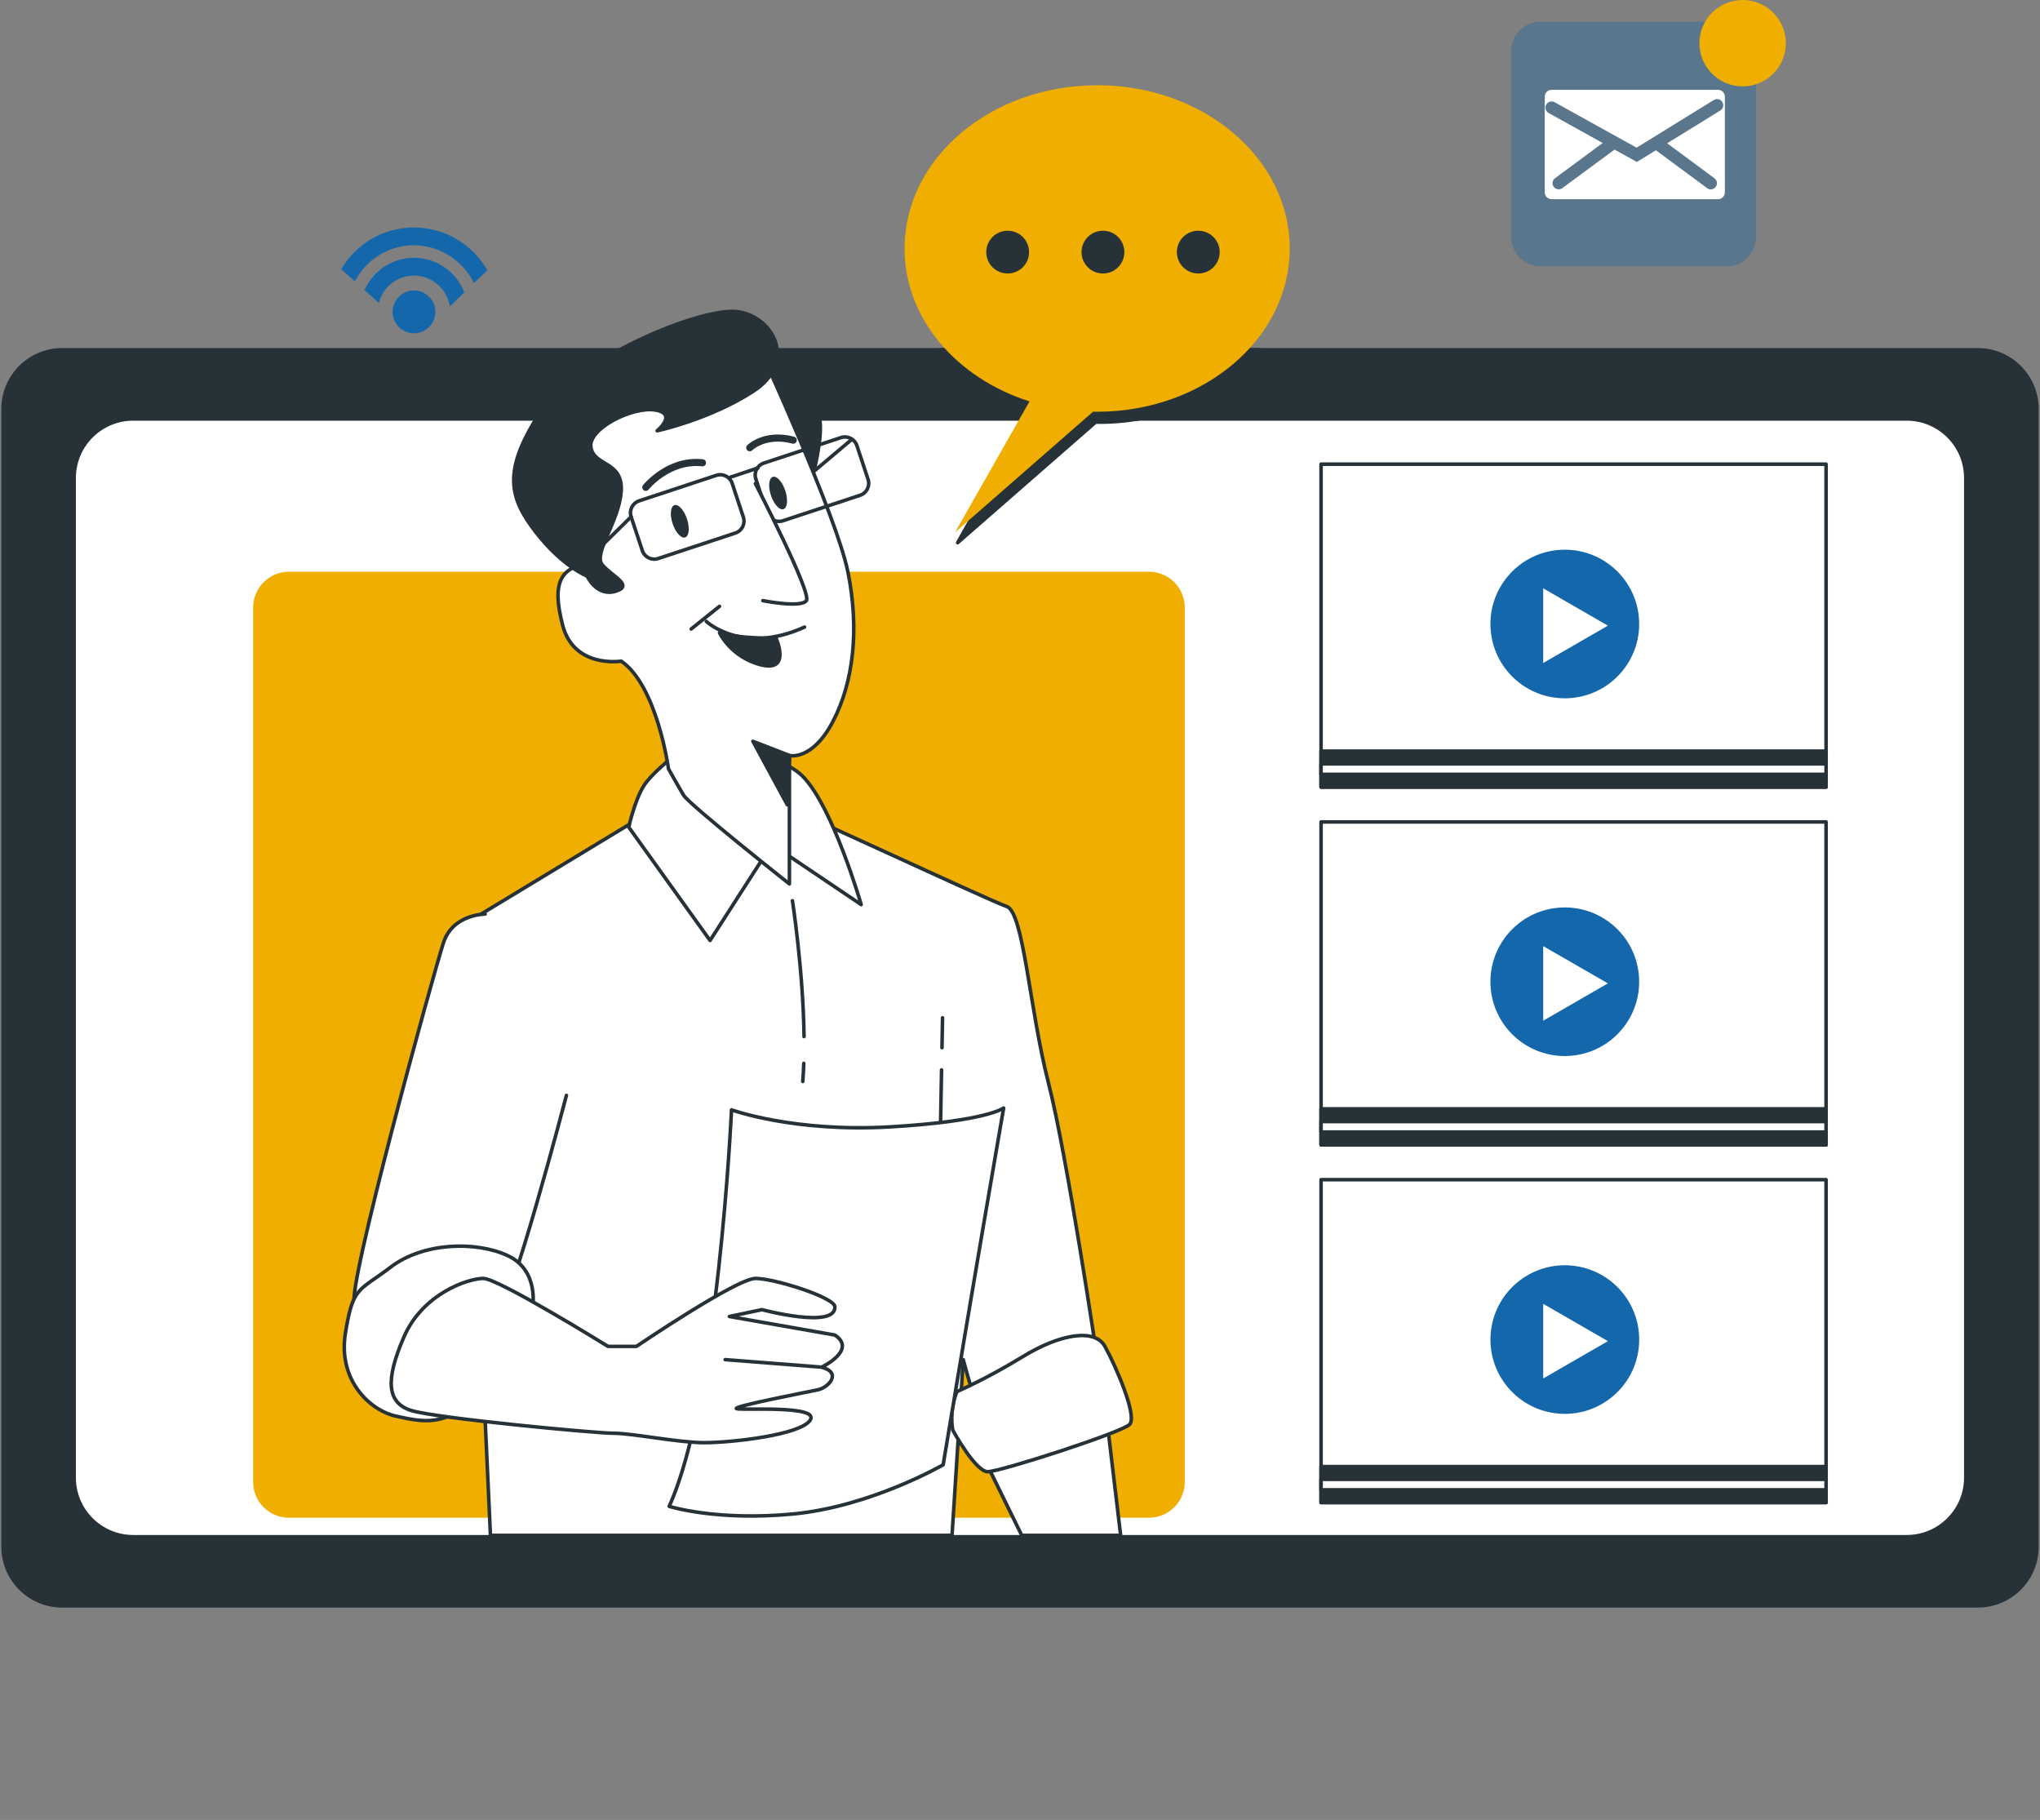 <svg width="574" height="512" viewBox="0 0 574 512" fill="none" xmlns="http://www.w3.org/2000/svg">
<rect x="0" y="0" width="574" height="512" fill="#808080" stroke="none"/>
<path d="M556.492 98.414H17.508C8.318 98.414 0.868 105.856 0.868 115.036V435.134C0.868 444.314 8.318 451.756 17.508 451.756H556.492C565.682 451.756 573.132 444.314 573.132 435.134V115.036C573.132 105.856 565.682 98.414 556.492 98.414Z" fill="#263238" stroke="#263238" stroke-linecap="round" stroke-linejoin="round"/>
<path d="M536.485 117.844H37.497C28.307 117.844 20.857 125.286 20.857 134.466V415.704C20.857 424.884 28.307 432.326 37.497 432.326H536.485C545.676 432.326 553.126 424.884 553.126 415.704V134.466C553.126 125.286 545.676 117.844 536.485 117.844Z" fill="white" stroke="#263238" stroke-linecap="round" stroke-linejoin="round"/>
<path d="M513.806 130.583H371.712V221.423H513.806V130.583Z" fill="white" stroke="#263238" stroke-linecap="round" stroke-linejoin="round"/>
<path d="M513.806 211.301H371.712V221.423H513.806V211.301Z" fill="#263238" stroke="#263238" stroke-linecap="round" stroke-linejoin="round"/>
<path d="M513.806 214.889H371.712V217.836H513.806V214.889Z" fill="white" stroke="#263238" stroke-linecap="round" stroke-linejoin="round"/>
<path d="M442.051 196.375C453.568 195.405 462.116 185.293 461.145 173.79C460.174 162.286 450.051 153.747 438.534 154.717C427.018 155.687 418.469 165.799 419.44 177.303C420.411 188.806 430.535 197.345 442.051 196.375Z" fill="#1467AA"/>
<path d="M452.415 176.012L434.213 165.509V186.516L452.415 176.012Z" fill="white"/>
<path d="M513.806 231.234H371.712V322.074H513.806V231.234Z" fill="white" stroke="#263238" stroke-linecap="round" stroke-linejoin="round"/>
<path d="M513.806 311.951H371.712V322.074H513.806V311.951Z" fill="#263238" stroke="#263238" stroke-linecap="round" stroke-linejoin="round"/>
<path d="M513.806 315.522H371.712V318.468H513.806V315.522Z" fill="white" stroke="#263238" stroke-linecap="round" stroke-linejoin="round"/>
<path d="M442.049 297.016C453.565 296.046 462.114 285.934 461.143 274.431C460.171 262.927 450.048 254.388 438.532 255.358C427.015 256.328 418.467 266.44 419.438 277.943C420.409 289.447 430.532 297.986 442.049 297.016Z" fill="#1467AA"/>
<path d="M452.415 276.645L434.213 266.159V287.148L452.415 276.645Z" fill="white"/>
<path d="M513.806 331.866H371.712V422.706H513.806V331.866Z" fill="white" stroke="#263238" stroke-linecap="round" stroke-linejoin="round"/>
<path d="M513.806 412.584H371.712V422.706H513.806V412.584Z" fill="#263238" stroke="#263238" stroke-linecap="round" stroke-linejoin="round"/>
<path d="M513.806 416.172H371.712V419.119H513.806V416.172Z" fill="white" stroke="#263238" stroke-linecap="round" stroke-linejoin="round"/>
<path d="M461.059 379.475C462.51 368.022 454.391 357.562 442.925 356.114C431.459 354.665 420.988 362.775 419.537 374.228C418.087 385.681 426.206 396.14 437.672 397.589C449.138 399.038 459.609 390.928 461.059 379.475Z" fill="#1467AA"/>
<path d="M452.415 377.295L434.213 366.792V387.799L452.415 377.295Z" fill="white"/>
<path d="M81.293 160.846H323.3C328.853 160.846 333.364 165.353 333.364 170.899V416.917C333.364 422.464 328.853 426.97 323.3 426.97H81.293C75.741 426.97 71.23 422.464 71.23 416.917V170.899C71.23 165.353 75.741 160.846 81.293 160.846Z" fill="#F0AE00"/>
<path d="M267.878 431.927L271.036 382.495C271.036 382.495 273.171 390.988 274.75 394.177C276.329 397.366 308.777 382.495 308.777 382.495C308.777 382.495 300.274 325.124 294.947 304.412C289.638 283.699 288.041 256.609 283.252 255.014C278.463 253.419 218.373 225.271 216.794 225.271C215.215 225.271 182.767 228.46 182.767 228.46L130.122 260.335L137.999 431.927H267.861H267.878Z" fill="white" stroke="#263238" stroke-linecap="round" stroke-linejoin="round"/>
<path d="M226.164 299.143C226.095 300.893 226.008 302.592 225.869 304.238" stroke="#263238" stroke-linecap="round" stroke-linejoin="round"/>
<path d="M222.972 253.402C222.972 253.402 226.008 273.074 226.234 291.603" stroke="#263238" stroke-linecap="round" stroke-linejoin="round"/>
<path d="M265.05 294.74L265.206 286.334" stroke="#263238" stroke-linecap="round" stroke-linejoin="round"/>
<path d="M263.471 379.358L264.928 300.997" stroke="#263238" stroke-linecap="round" stroke-linejoin="round"/>
<path d="M315.318 431.927L311.466 399.585L275.027 406.518L287.486 431.927H315.318Z" fill="white" stroke="#263238" stroke-linecap="round" stroke-linejoin="round"/>
<path d="M269.249 391.49C269.249 391.49 277.352 388.024 287.763 381.663C298.175 375.302 308.013 373.569 310.894 378.768C313.791 383.968 320.142 398.406 317.834 400.729C315.526 403.034 281.395 414.023 277.925 414.023C274.455 414.023 268.104 402.375 268.104 402.375C268.104 402.375 266.924 397.262 269.249 391.49Z" fill="white" stroke="#263238" stroke-linecap="round" stroke-linejoin="round"/>
<path d="M189.153 213.052C189.153 213.052 183.149 217.87 181.171 221.025C178.516 225.271 176.92 232.707 176.92 232.707L199.79 264.581L214.14 242.274L219.449 239.085L242.319 254.494C242.319 254.494 234.337 226.883 225.835 218.373C217.332 209.88 193.925 210.937 189.153 213.069V213.052Z" fill="white" stroke="#263238" stroke-linecap="round" stroke-linejoin="round"/>
<path d="M217.315 102.505C217.315 102.505 229.357 112.124 230.572 117.549C231.769 122.957 228.455 134.813 228.455 134.813L212.491 103.701L217.315 102.505Z" fill="#263238" stroke="#263238" stroke-linecap="round" stroke-linejoin="round"/>
<path d="M213.619 97.808C213.619 97.808 235.413 145.073 238.606 161.019C241.798 176.948 240.202 191.819 234.354 202.982C228.507 214.144 222.121 212.549 222.121 212.549V248.67C222.121 248.67 193.942 226.363 192.346 223.711C190.749 221.059 188.094 216.276 188.094 216.276C188.094 216.276 184.902 192.911 174.803 185.996C174.803 185.996 161.511 188.128 158.319 175.908C155.126 163.689 157.781 159.442 166.3 158.385C166.3 158.385 159.394 140.862 157.798 129.18C156.202 117.497 175.879 113.771 187.574 106.335C199.269 98.9 213.636 97.842 213.636 97.842L213.619 97.808Z" fill="white" stroke="#263238" stroke-linecap="round" stroke-linejoin="round"/>
<path d="M222.121 212.532L211.849 208.545L221.514 226.398L222.121 212.532Z" fill="#263238" stroke="#263238" stroke-linecap="round" stroke-linejoin="round"/>
<path d="M165.225 162.077C165.225 162.077 158.319 159.425 150.875 149.857C143.431 140.29 141.296 132.854 151.412 116.925C161.529 100.997 197.673 86.126 207.771 87.72C217.87 89.315 224.256 102.054 212.023 110.027C199.79 118 184.902 121.189 184.902 121.189C184.902 121.189 190.749 116.405 184.364 115.348C177.978 114.291 165.225 120.652 166.283 125.973C167.341 131.277 175.323 129.682 174.785 138.192C174.248 146.685 166.804 155.716 169.476 158.905C172.131 162.094 178.516 164.746 173.189 166.341C167.879 167.935 165.207 162.094 165.207 162.094L165.225 162.077Z" fill="#263238" stroke="#263238" stroke-linecap="round" stroke-linejoin="round"/>
<path d="M202.444 170.57L194.48 176.948" stroke="#263238" stroke-linecap="round" stroke-linejoin="round"/>
<path d="M198.731 174.816C198.731 174.816 208.83 184.384 226.373 176.411" stroke="#263238" stroke-linecap="round" stroke-linejoin="round"/>
<path d="M202.444 178.005C202.444 178.005 205.637 184.904 214.14 187.036C222.642 189.167 218.391 179.6 218.391 179.6C218.391 179.6 206.696 179.6 202.444 178.005Z" fill="#263238" stroke="#263238" stroke-linecap="round" stroke-linejoin="round"/>
<path d="M193.3 145.992C194.133 148.505 193.89 150.828 192.779 151.192C191.669 151.556 190.09 149.823 189.257 147.309C188.424 144.796 188.667 142.474 189.777 142.11C190.888 141.746 192.467 143.479 193.3 145.992Z" fill="#263238"/>
<path d="M220.959 138.036C221.792 140.55 221.549 142.872 220.438 143.236C219.328 143.6 217.749 141.867 216.916 139.354C216.083 136.841 216.326 134.518 217.436 134.154C218.547 133.79 220.126 135.523 220.959 138.036Z" fill="#263238"/>
<path d="M201.542 133.729L179.829 140.902C177.972 141.516 176.965 143.516 177.579 145.37L180.728 154.881C181.342 156.735 183.345 157.741 185.201 157.128L206.914 149.955C208.77 149.342 209.777 147.342 209.163 145.488L206.014 135.976C205.4 134.122 203.398 133.116 201.542 133.729Z" stroke="#263238" stroke-linecap="round" stroke-linejoin="round"/>
<path d="M205.516 134.241L213.255 131.658" stroke="#263238" stroke-linecap="round" stroke-linejoin="round"/>
<path d="M177.579 145.385L163.698 159.061" stroke="#263238" stroke-linecap="round" stroke-linejoin="round"/>
<path d="M239.664 123.616L229.357 132.299" stroke="#263238" stroke-linecap="round" stroke-linejoin="round"/>
<path d="M236.632 123.107L214.919 130.279C213.062 130.893 212.055 132.893 212.669 134.747L215.818 144.258C216.432 146.112 218.435 147.118 220.291 146.505L242.004 139.332C243.86 138.719 244.867 136.719 244.253 134.865L241.104 125.353C240.49 123.499 238.488 122.493 236.632 123.107Z" stroke="#263238" stroke-linecap="round" stroke-linejoin="round"/>
<path d="M181.709 137.101C181.709 137.101 188.094 129.128 197.655 130.202" stroke="#263238" stroke-width="2" stroke-linecap="round" stroke-linejoin="round"/>
<path d="M210.964 125.956C210.964 125.956 215.215 121.709 223.197 123.824" stroke="#263238" stroke-width="2" stroke-linecap="round" stroke-linejoin="round"/>
<path d="M212.543 136.043C212.543 136.043 228.489 166.843 226.893 168.975C225.297 171.107 214.66 168.975 214.66 168.975" fill="white"/>
<path d="M212.543 136.043C212.543 136.043 228.489 166.843 226.893 168.975C225.297 171.107 214.66 168.975 214.66 168.975" stroke="#263238" stroke-linecap="round" stroke-linejoin="round"/>
<path d="M136.507 257.146C136.507 257.146 127.467 257.146 124.812 265.119C122.157 273.092 97.171 363.914 99.825 366.566C102.48 369.218 135.987 371.35 139.7 370.293C143.431 369.235 159.377 308.155 159.377 308.155" fill="white"/>
<path d="M136.507 257.146C136.507 257.146 127.467 257.146 124.812 265.119C122.157 273.092 97.171 363.914 99.825 366.566C102.48 369.218 135.987 371.35 139.7 370.293C143.431 369.235 159.377 308.155 159.377 308.155" stroke="#263238" stroke-linecap="round" stroke-linejoin="round"/>
<path d="M149.816 368.143C149.816 368.143 151.95 357.519 142.91 353.272C133.87 349.026 118.982 349.546 109.942 356.461C100.901 363.36 99.305 361.765 97.188 375.059C95.054 388.336 104.094 396.829 111.538 398.423C118.982 400.018 125.367 401.613 134.408 392.582C143.448 383.552 149.833 368.143 149.833 368.143H149.816Z" fill="white" stroke="#263238" stroke-linecap="round" stroke-linejoin="round"/>
<path d="M205.828 312.229C205.828 312.229 202.097 393.484 188.285 423.764C188.285 423.764 201.577 428.01 223.371 425.895C245.165 423.764 265.38 412.081 265.38 412.081C265.38 412.081 272.824 367.467 276.554 345.698C280.268 323.928 282.402 311.709 282.402 311.709C282.402 311.709 277.613 315.435 250.492 317.012C223.371 318.607 205.828 312.229 205.828 312.229Z" fill="white" stroke="#263238" stroke-linecap="round" stroke-linejoin="round"/>
<path d="M171.072 378.768C171.072 378.768 140.238 359.651 135.987 359.651C131.735 359.651 118.964 363.897 113.655 376.116C108.345 388.336 108.866 394.714 115.789 396.829C122.695 398.961 167.359 403.207 172.686 403.207C178.013 403.207 190.767 405.859 198.211 405.859C205.654 405.859 225.331 403.727 227.986 399.481C230.641 395.234 208.847 396.829 207.251 396.292C205.654 395.754 227.171 391.612 230.121 390.988C233.122 390.329 237.027 386.204 231.179 384.609C231.179 384.609 241.278 379.826 234.91 375.579L205.221 370.362L214.4 368.438C214.4 368.438 235.187 373.985 234.91 367.623C234.788 364.972 217.888 359.651 212.578 359.651C207.268 359.651 179.071 378.768 179.071 378.768H171.09H171.072Z" fill="white" stroke="#263238" stroke-linecap="round" stroke-linejoin="round"/>
<path d="M231.162 384.609L204.041 382.495" stroke="#263238" stroke-linecap="round" stroke-linejoin="round"/>
<path d="M264.443 98.414C270.689 106.301 279.73 112.471 290.384 115.851L269.457 152.665L308.273 118.745C308.655 118.745 309.037 118.763 309.419 118.763C328.176 118.763 344.712 110.686 354.447 98.397H264.443V98.414Z" fill="#263238" stroke="#263238" stroke-linecap="round" stroke-linejoin="round"/>
<path d="M308.707 23.988C278.775 23.988 254.517 44.545 254.517 69.919C254.517 89.609 269.128 106.387 289.672 112.922L268.746 149.736L307.562 115.816C307.944 115.816 308.325 115.833 308.707 115.833C338.639 115.833 362.897 95.277 362.897 69.902C362.897 44.527 338.639 23.971 308.707 23.971V23.988Z" fill="#F0AE00"/>
<path d="M289.551 70.925C289.551 67.597 286.861 64.91 283.53 64.91C280.198 64.91 277.509 67.597 277.509 70.925C277.509 74.253 280.198 76.939 283.53 76.939C286.861 76.939 289.551 74.253 289.551 70.925Z" fill="#263238"/>
<path d="M316.359 70.925C316.359 67.597 313.67 64.91 310.338 64.91C307.007 64.91 304.317 67.597 304.317 70.925C304.317 74.253 307.007 76.939 310.338 76.939C313.67 76.939 316.359 74.253 316.359 70.925Z" fill="#263238"/>
<path d="M337.164 76.939C340.49 76.939 343.185 74.246 343.185 70.925C343.185 67.603 340.49 64.91 337.164 64.91C333.839 64.91 331.143 67.603 331.143 70.925C331.143 74.246 333.839 76.939 337.164 76.939Z" fill="#263238"/>
<path fill-rule="evenodd" clip-rule="evenodd" d="M494.112 23.607V66.713C494.112 71.254 490.433 74.929 485.887 74.929H433.432C428.886 74.929 425.208 71.254 425.208 66.713V14.317C425.208 9.776 428.886 6.101 433.432 6.101H480.335" fill="#5A768D"/>
<path fill-rule="evenodd" clip-rule="evenodd" d="M483.406 25.271H436.573C435.515 25.271 434.647 26.137 434.647 27.195V54.112C434.647 55.169 435.515 56.036 436.573 56.036H483.406C484.464 56.036 485.332 55.169 485.332 54.112V27.195C485.332 26.137 484.464 25.271 483.406 25.271ZM484.031 31.095L469.091 40.316L482.399 50.143C483.163 50.715 483.336 51.79 482.764 52.57C482.417 53.02 481.896 53.28 481.376 53.28C481.011 53.28 480.664 53.176 480.352 52.934L465.915 42.274L460.571 45.567L454.289 42.084L439.61 52.916C439.297 53.142 438.933 53.263 438.586 53.263C438.048 53.263 437.527 53.02 437.18 52.552C436.608 51.79 436.781 50.698 437.545 50.126L450.958 40.229L435.74 31.788C434.907 31.32 434.595 30.263 435.064 29.431C435.532 28.599 436.59 28.287 437.423 28.755L460.484 41.546L482.226 28.131C483.041 27.628 484.117 27.871 484.62 28.703C485.124 29.517 484.863 30.592 484.048 31.095H484.031Z" fill="white"/>
<path fill-rule="evenodd" clip-rule="evenodd" d="M502.493 12.15C502.493 5.442 497.044 0 490.329 0C483.614 0 478.166 5.442 478.166 12.15C478.166 18.858 483.614 24.3 490.329 24.3C497.044 24.3 502.493 18.858 502.493 12.15Z" fill="#F0AE00"/>
<g clip-path="url(#clip0_0_1)">
<path d="M116.48 93.76C119.805 93.76 122.5 91.065 122.5 87.74C122.5 84.415 119.805 81.72 116.48 81.72C113.155 81.72 110.46 84.415 110.46 87.74C110.46 91.065 113.155 93.76 116.48 93.76Z" fill="#1467AA"/>
<path d="M116.48 72.53C110.27 72.53 104.93 76.27 102.57 81.61L106.6 85.21C107.73 80.8 111.73 77.53 116.48 77.53C121.58 77.53 125.81 81.29 126.56 86.19L130.65 82.25C128.44 76.57 122.93 72.53 116.48 72.53Z" fill="#1467AA"/>
<path d="M99.83 79.17C102.95 73.14 109.23 69 116.48 69C123.73 69 130.33 73.36 133.36 79.65L137.12 76.03C133.03 68.85 125.31 64 116.48 64C107.65 64 100.13 68.73 96 75.75L99.83 79.17Z" fill="#1467AA"/>
</g>
<defs>
<clipPath id="clip0_0_1">
<rect width="41.12" height="29.77" fill="white" transform="translate(96 64)"/>
</clipPath>
</defs>
</svg>
